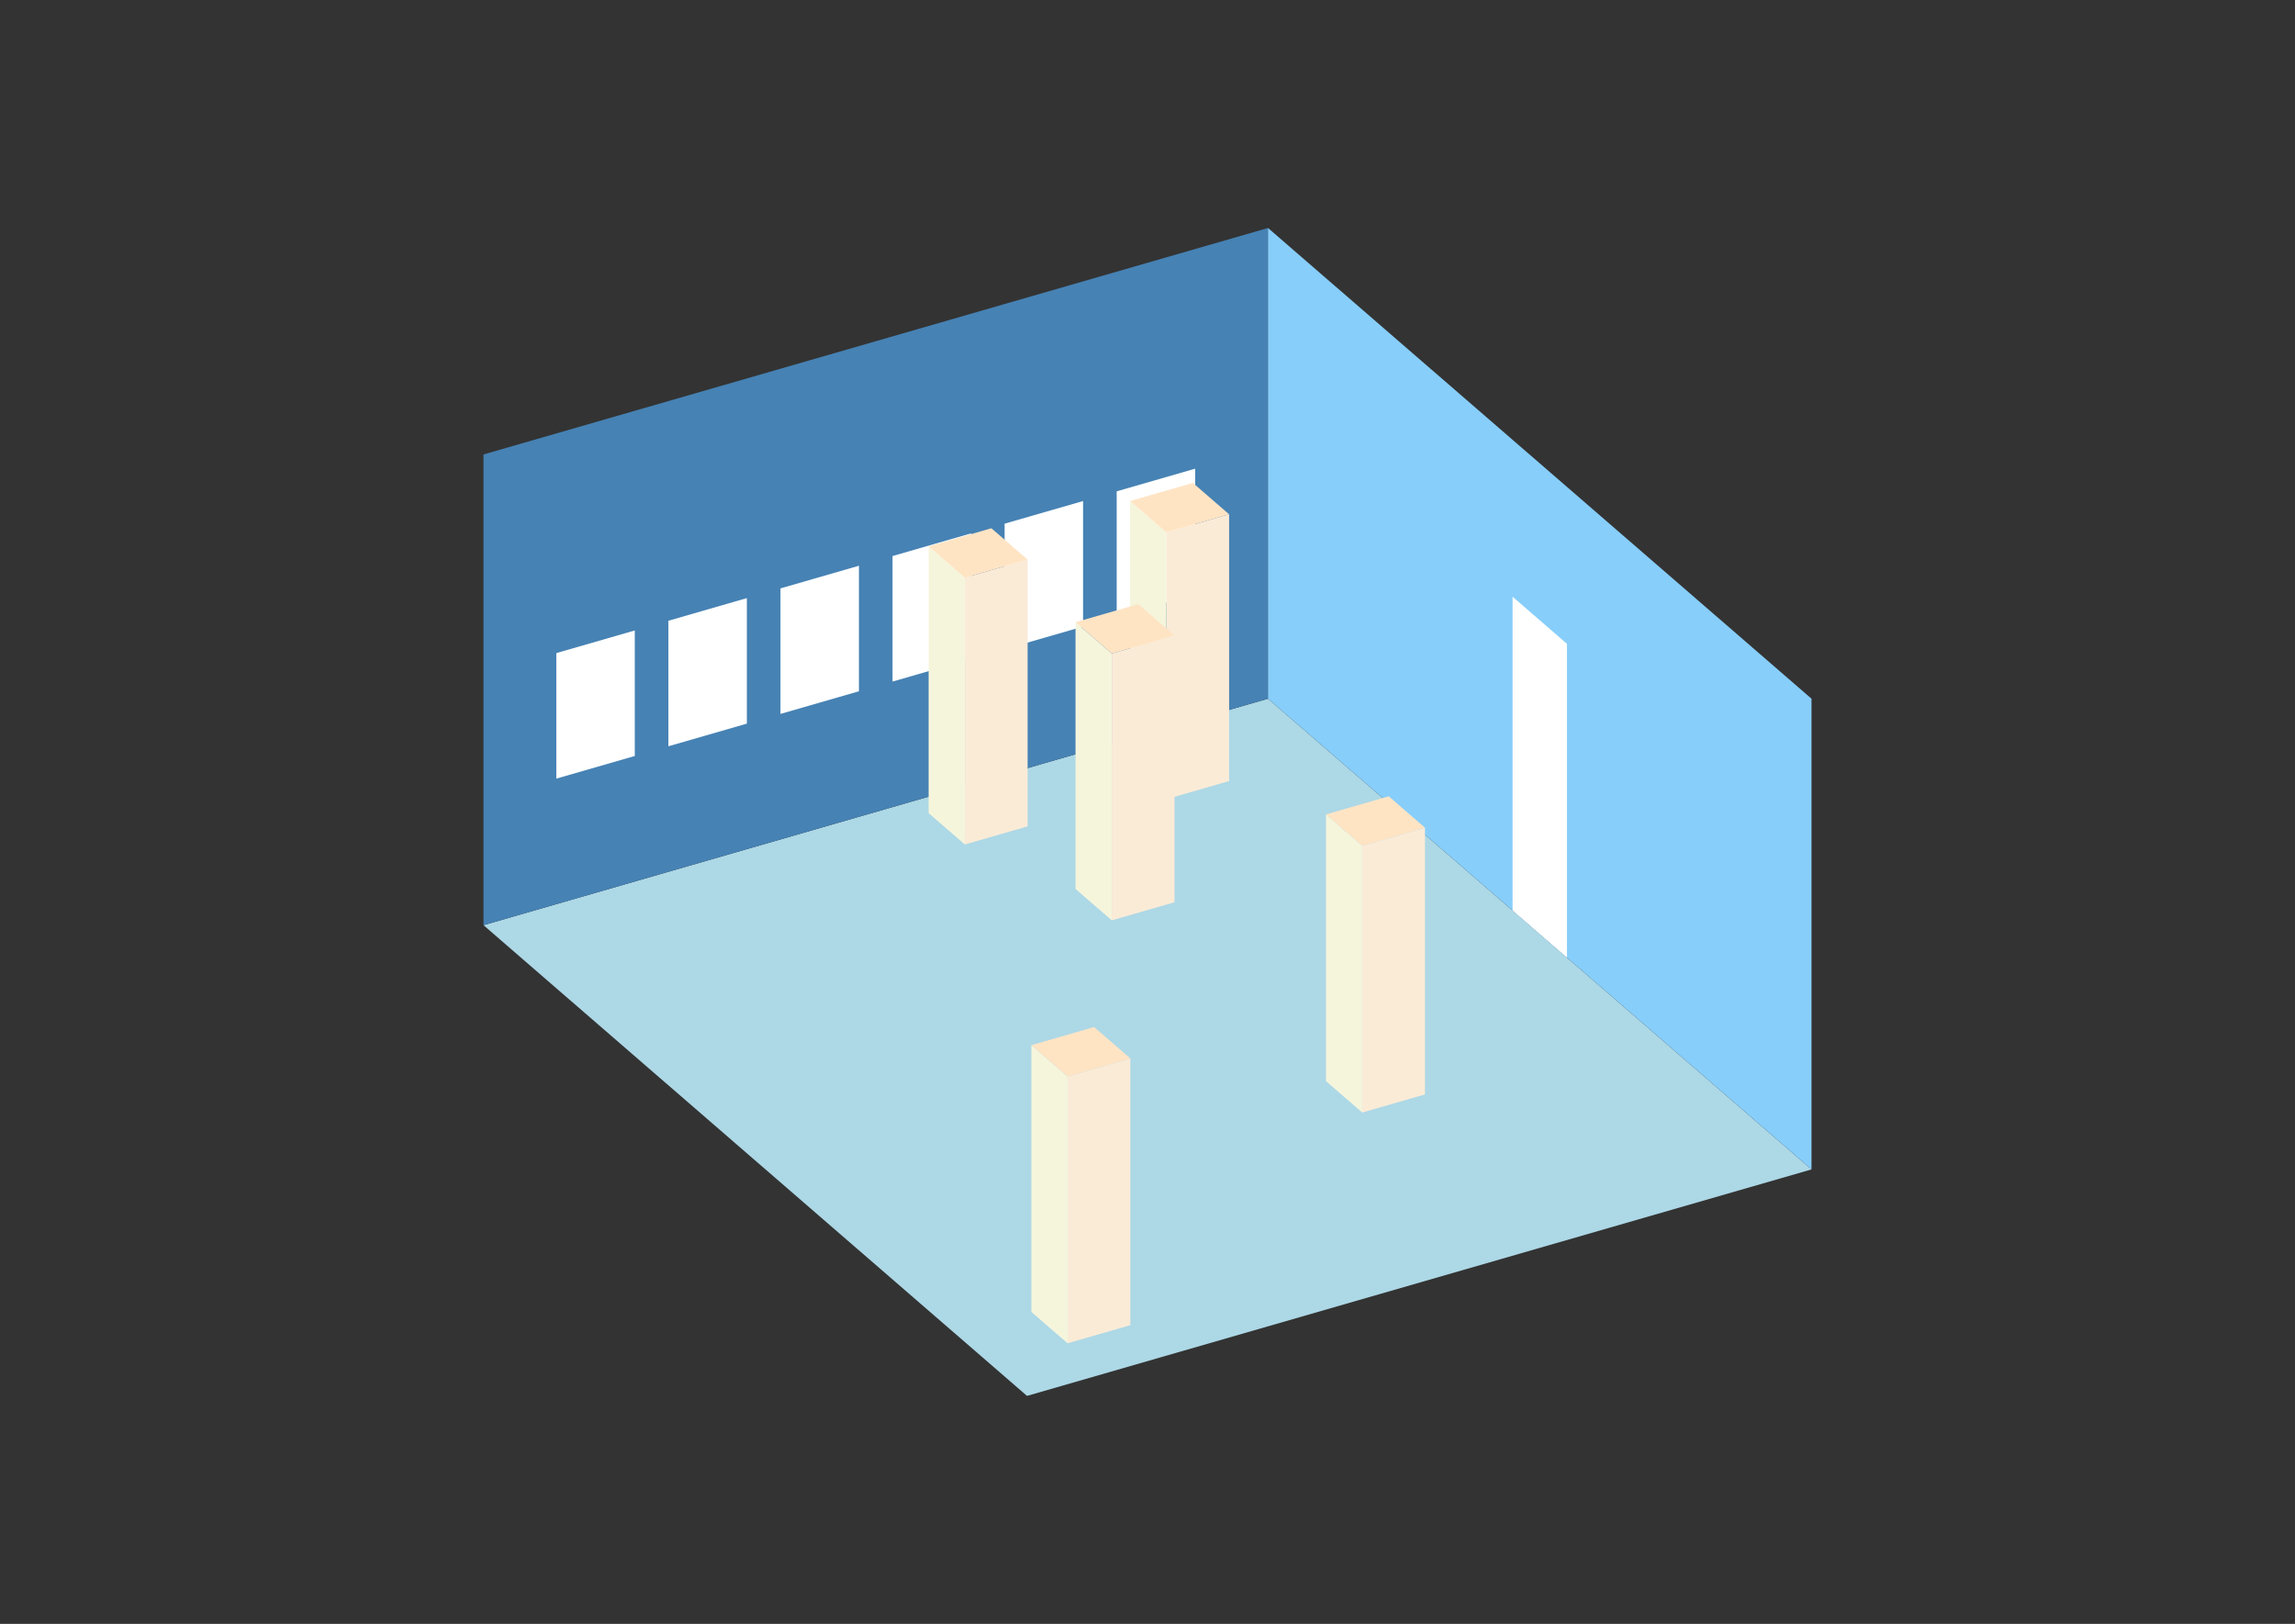 <?xml version="1.0" encoding="UTF-8"?>
<svg
  xmlns="http://www.w3.org/2000/svg"
  width="848"
  height="600"
  style="background-color:white"
>
  <rect width="100%" height="100%" fill="#333333" stroke="none"/>
  <polygon fill="lightblue" points="379.478,515.763 178.649,341.84 468.522,258.16 669.351,432.084" />
  <polygon fill="steelblue" points="178.649,341.84 178.649,167.916 468.522,84.237 468.522,258.16" />
  <polygon fill="lightskyblue" points="669.351,432.084 669.351,258.16 468.522,84.237 468.522,258.16" />
  <polygon fill="white" points="578.978,353.819 578.978,237.869 558.895,220.477 558.895,336.426" />
  <polygon fill="white" points="205.565,287.69 205.565,241.31 234.553,232.942 234.553,279.322" />
  <polygon fill="white" points="246.976,275.736 246.976,229.356 275.963,220.988 275.963,267.368" />
  <polygon fill="white" points="288.386,263.781 288.386,217.402 317.373,209.034 317.373,255.413" />
  <polygon fill="white" points="329.797,251.827 329.797,205.448 358.784,197.08 358.784,243.459" />
  <polygon fill="white" points="371.207,239.873 371.207,193.493 400.194,185.125 400.194,231.505" />
  <polygon fill="white" points="412.617,227.919 412.617,181.539 441.605,173.171 441.605,219.551" />
  <polygon fill="antiquewhite" points="503.337,411.064 503.337,312.507 526.527,305.813 526.527,404.37" />
  <polygon fill="beige" points="503.337,411.064 503.337,312.507 489.949,300.912 489.949,399.469" />
  <polygon fill="bisque" points="503.337,312.507 489.949,300.912 513.139,294.218 526.527,305.813" />
  <polygon fill="antiquewhite" points="394.476,496.326 394.476,397.769 417.666,391.074 417.666,489.631" />
  <polygon fill="beige" points="394.476,496.326 394.476,397.769 381.087,386.174 381.087,484.731" />
  <polygon fill="bisque" points="394.476,397.769 381.087,386.174 404.277,379.48 417.666,391.074" />
  <polygon fill="antiquewhite" points="430.967,295.277 430.967,196.72 454.157,190.026 454.157,288.583" />
  <polygon fill="beige" points="430.967,295.277 430.967,196.72 417.578,185.126 417.578,283.682" />
  <polygon fill="bisque" points="430.967,196.72 417.578,185.126 440.768,178.431 454.157,190.026" />
  <polygon fill="antiquewhite" points="410.796,340.056 410.796,241.499 433.986,234.805 433.986,333.362" />
  <polygon fill="beige" points="410.796,340.056 410.796,241.499 397.407,229.904 397.407,328.461" />
  <polygon fill="bisque" points="410.796,241.499 397.407,229.904 420.597,223.21 433.986,234.805" />
  <polygon fill="antiquewhite" points="356.512,312.027 356.512,213.47 379.702,206.775 379.702,305.332" />
  <polygon fill="beige" points="356.512,312.027 356.512,213.47 343.123,201.875 343.123,300.432" />
  <polygon fill="bisque" points="356.512,213.47 343.123,201.875 366.313,195.181 379.702,206.775" />
</svg>
